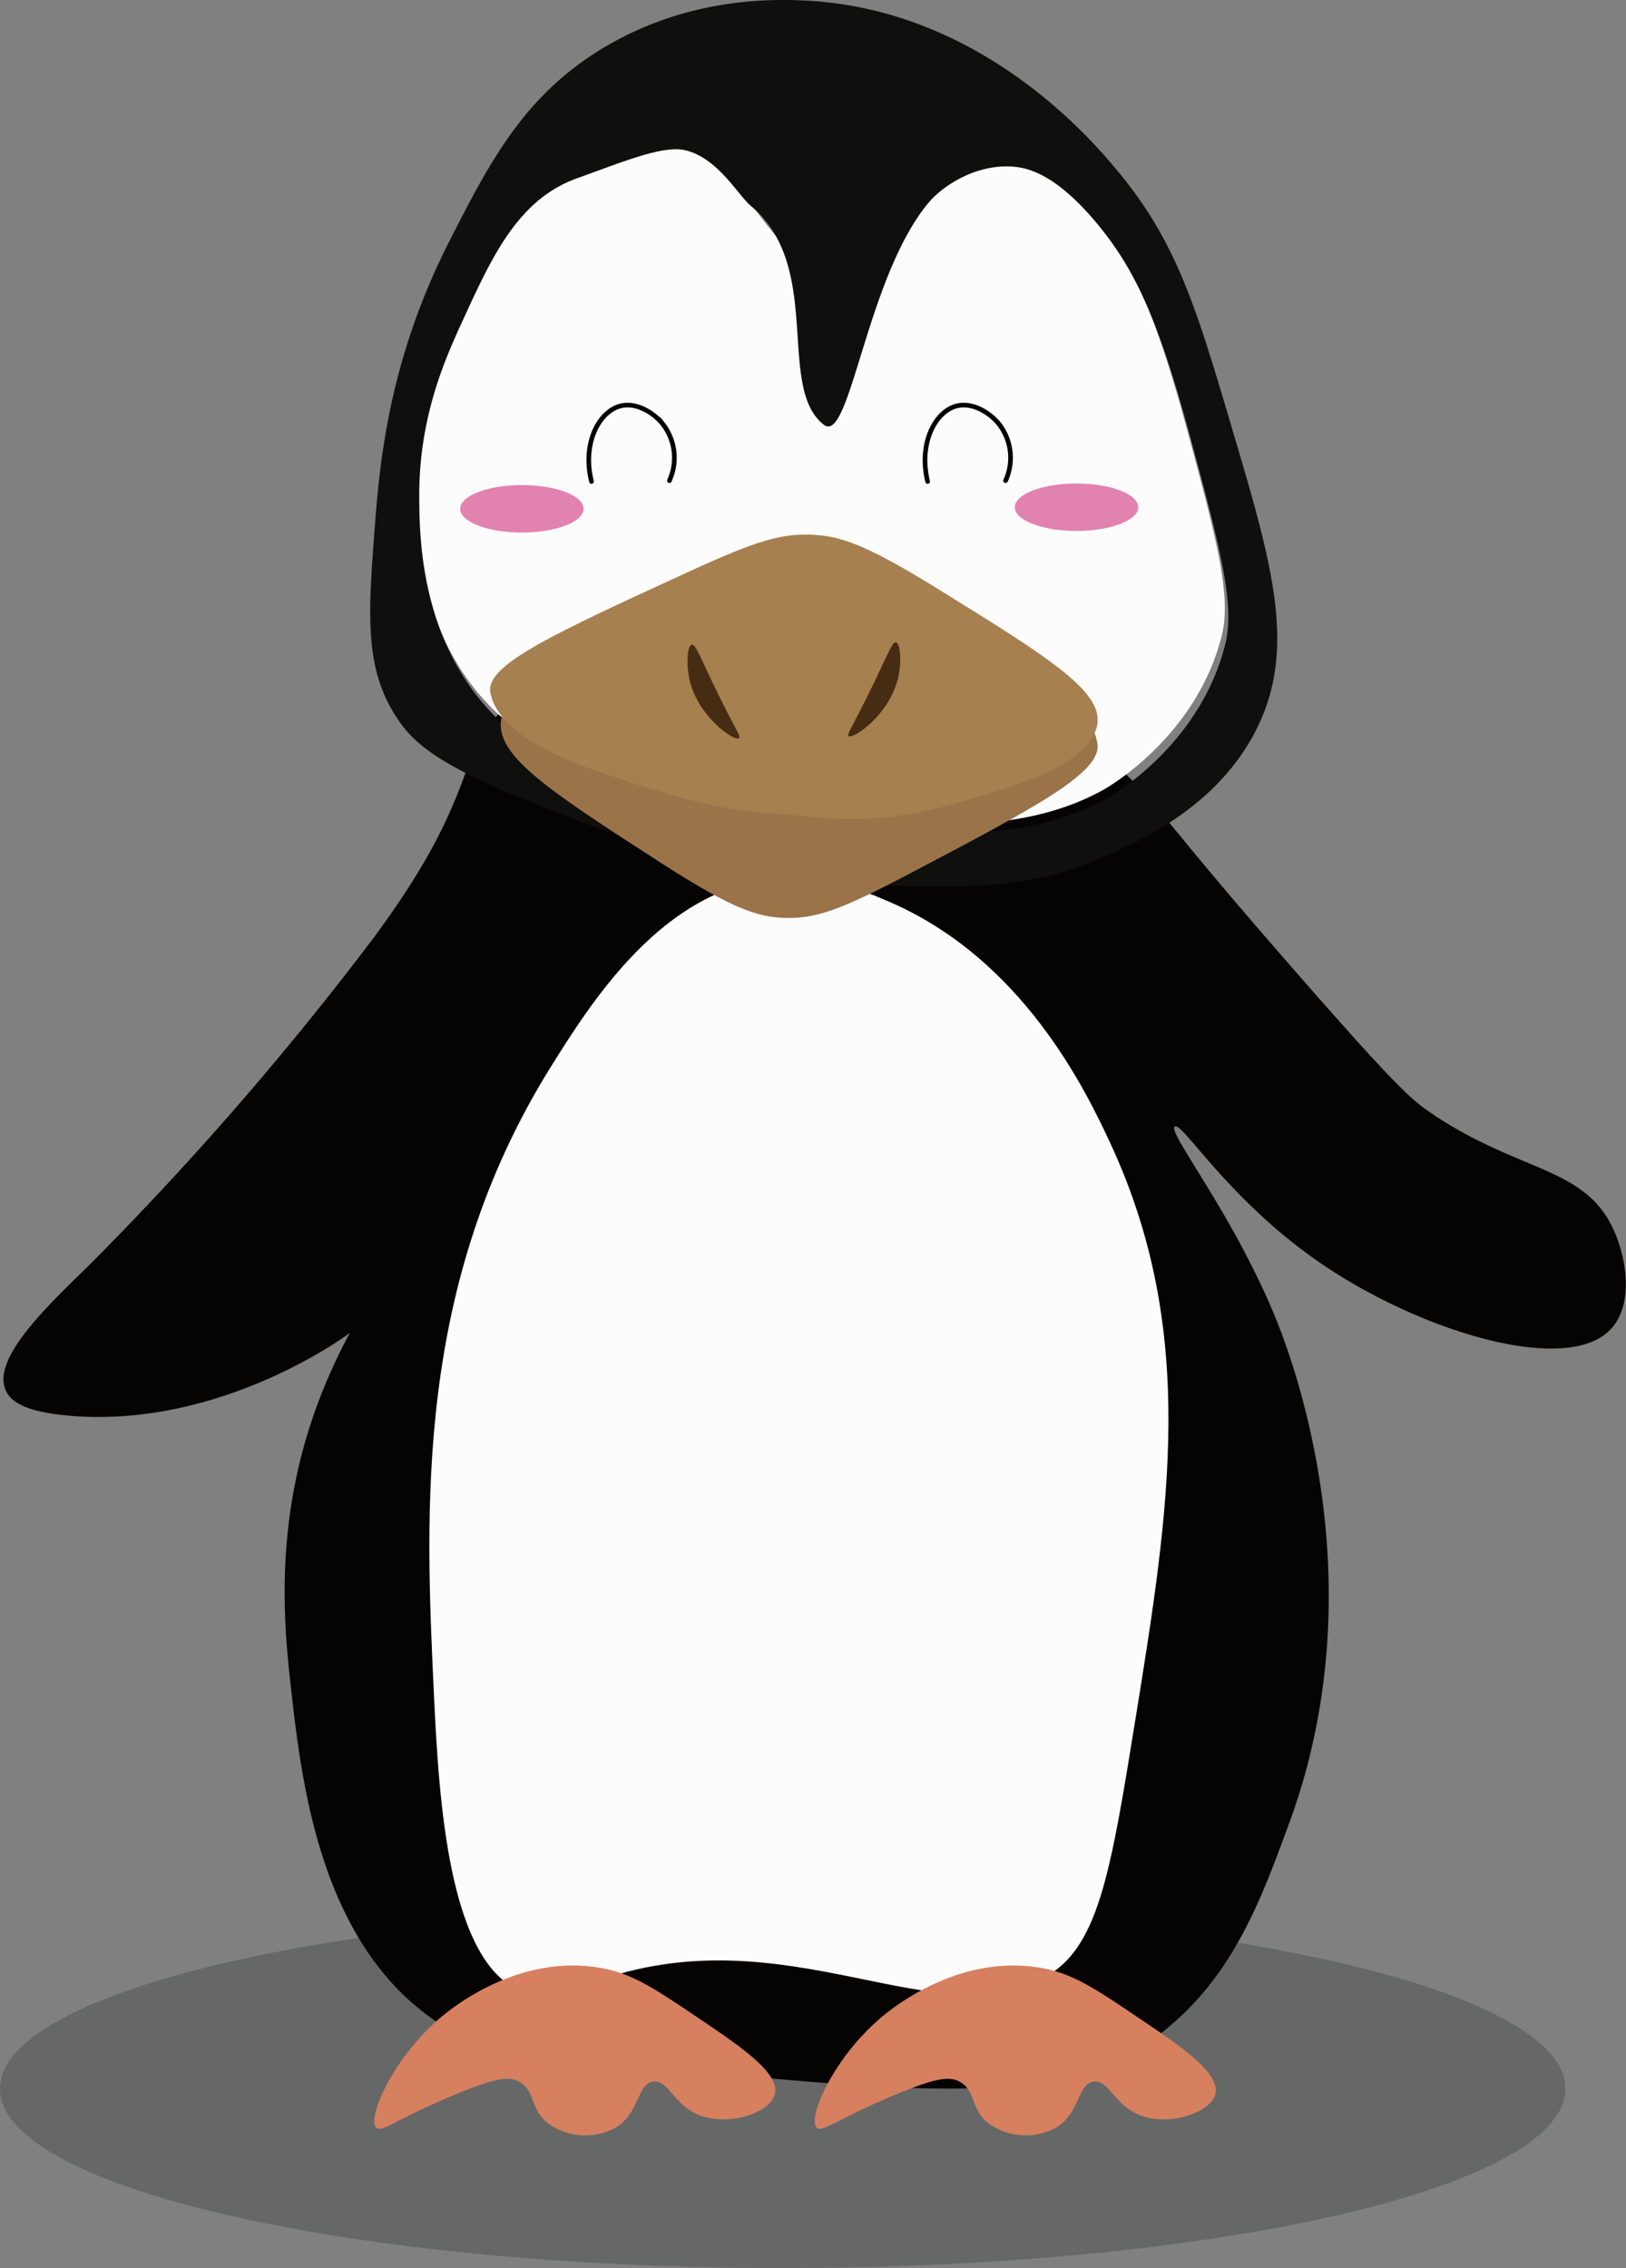 <svg xmlns="http://www.w3.org/2000/svg" width="348.82" height="486.54" viewBox="0 0 348.82 486.54"><rect x="0" y="0" width="348.82" height="486.54" fill="#808080" stroke="none"/><defs><style>.cls-1{fill:#040505;opacity:0.2;}.cls-2{fill:#050403;}.cls-3{fill:#fcfcfc;}.cls-4{fill:#0f0f0e;}.cls-5{fill:#9b7349;}.cls-6{fill:#a78050;}.cls-7{fill:#d6805f;}.cls-8{fill:#462c13;}.cls-9{fill:none;stroke:#000;stroke-linecap:round;stroke-miterlimit:10;}.cls-10{fill:#e282af;}</style></defs><title>Pinguin_Happy</title><g id="Ebene_2" data-name="Ebene 2"><g id="Ebene_1-2" data-name="Ebene 1"><path class="cls-1" d="M335.82,448.07c0,21.25-75.17,38.47-167.91,38.47S0,469.32,0,448.07s75.18-38.46,167.91-38.46S335.82,426.83,335.82,448.07Z"/><path class="cls-2" d="M111.93,148.92C95.75,160.83,105.76,167,79.53,202a679.78,679.78,0,0,1-60.29,69.29c-8.81,8.62-21.11,20.08-18,27,1.15,2.55,4.45,4.59,13.5,5.4,30.91,2.74,57-15.39,59.39-17.1,25.17-18,39.87-43.12,38.7-44.1-1.38-1.14-33,23.64-45.9,62.1-8.06,24.05-5.93,44.91-4.5,57.59,2.25,19.94,6.1,54.08,30.6,71.09,5.84,4.06,12.33,6.78,44.09,9.9,59.88,5.9,89.81,8.85,109.79-5.4,17-12.09,23.25-29.22,29.7-46.79,19.52-53.2-.49-102.46-3.6-109.79-9.17-21.65-22.58-38.36-21-39.52s11.64,16,31.76,29.62c21.65,14.66,53.11,24.05,62.1,13.5,4.67-5.49,3-15.43,0-21.6-6.39-13-20.07-11.74-38.7-24.3-4.15-2.79-7.31-5.44-27-27.9-27.78-31.67-30.51-36.68-36.9-43.19C211.47,135.36,145.9,123.91,111.93,148.92Z"/><path class="cls-3" d="M262.09,136.39c-5.41,21.53-24.19,32.39-25.43,33.06-8.77,4.89-17.55,6.15-22,6.78a80.78,80.78,0,0,1-21.21,0c-25.43-2.62-38.14-3.92-48.3-6.78-21-5.85-31.44-8.8-40.69-18.65-15-16-15.2-37.46-15.27-45.78C89,87.84,94.6,75.37,98.5,66.9c6.35-13.87,11.91-26,24.56-30.52,9.77-3.51,18.43-7.14,23.15-6,7,1.64,12.38,8.58,14.16,11.94,3.51,6.61,24,30.15,26.27,18.65,2.17-11.11,10-17.87,11.87-19.49,3.21-2.71,9.64-8.15,17.81-7.65,3.6.24,9.68,1.75,18.65,12.71,7.73,9.49,12.72,20,19.5,44.93C261,115.57,264.24,127.79,262.09,136.39Z"/><path class="cls-4" d="M264.22,91.63c-7.6-25.67-11.78-39.77-24.58-55.09-5-6-29.2-35-67.81-36.46-6.21-.23-24.28-.69-42.39,10.19-17.13,10.26-24.56,24.84-33.06,41.52-13.1,25.74-15,47.83-16.09,62.74-1.37,18.11-2,29.37,5.09,39.83,3.36,4.94,8.47,9.73,28.81,17.79,20.1,8,42.7,17,75.45,17.8,18.13.48,31,.83,46.62-5.93,7.77-3.36,24.54-10.62,33.05-27.12C278.37,139.35,273,121.22,264.22,91.63Zm-1.38,46.62c-5.42,21.53-24.2,32.38-25.44,33.05-8.77,4.9-17.54,6.15-22,6.78a79.85,79.85,0,0,1-21.2,0c-25.43-2.62-38.15-3.92-48.31-6.78-21-5.85-31.43-8.79-40.68-18.65-15-16-15.21-37.45-15.27-45.77-.13-17.18,5.43-29.66,9.33-38.13,6.35-13.86,11.92-26,24.57-30.52,9.77-3.51,18.42-7.13,23.15-6,7,1.65,11.23,9.52,14.15,12,15.6,13,5.31,38.87,15.6,46.89,5.65,4.41,9.09-31.79,22.55-47.74,2.7-3.21,9.64-8.14,17.8-7.65,3.6.24,9.69,1.76,18.66,12.72,7.73,9.49,12.71,20,19.49,44.93C261.75,117.43,265,129.65,262.84,138.25Z"/><path class="cls-3" d="M166,188.51c-23.72,2.32-38.79,25.82-47.92,40.49-29.12,46.82-26.84,95-25,134.32,1.07,22.73,3.12,58.84,19.57,64.11,5.32,1.71,10.08-.48,14.17-2,41.78-15.74,75.11,13,98.54-2,10.48-6.73,13.06-22.71,18.23-54.67,7.24-44.86,13.41-83-5.4-123.52-5.33-11.47-18.94-39.77-47.92-52C184.8,190.9,176.43,187.49,166,188.51Z"/><path class="cls-5" d="M235.43,159.49c1,6.22-13.1,13.63-41.32,28.46-14,7.34-19.36,9.28-26.29,8.94-5.27-.27-10.56-1.82-25.58-11.5-23.69-15.28-35.53-22.91-34.79-30.54.91-9.48,17.6-15,28.29-18.59,6.07-2,16.29-5.31,29.68-4.2,15.78,1.31,19.74,0,47.61,9.86C231,148.28,234.78,155.46,235.43,159.49Z"/><path class="cls-6" d="M105.17,148.44c-.9-5.84,13.62-12.5,42.67-25.83,14.38-6.6,19.91-8.32,26.95-7.86,5.37.34,10.73,1.89,25.83,11.23,23.81,14.72,35.72,22.07,34.81,29.19C234.31,164,217.2,168.89,206.24,172c-6.23,1.77-16.71,4.66-30.32,3.37-16-1.52-20.11-.33-48.29-10.11C109.5,159,105.75,152.21,105.17,148.44Z"/><path class="cls-7" d="M129.33,422.25c6.52,1.24,11.25,4.43,20.7,10.8,8.82,5.95,17.36,11.71,16.2,16.2-1,4.05-10,6.94-16.2,4.5-5.51-2.16-6.64-7.64-9.9-7.2-3.47.47-2.89,6.76-8.1,9.9a13.68,13.68,0,0,1-14.4-.9c-4.06-3.13-2.69-7.09-6.3-9-2.16-1.14-4.84-.88-13.5,2.7-12.43,5.14-15.86,8.29-17.09,7.2-2.07-1.83,3.25-14.56,13.49-23.4C96.5,431.1,111.2,418.81,129.33,422.25Z"/><path class="cls-7" d="M223.82,422.25c6.52,1.24,11.25,4.43,20.7,10.8,8.82,5.95,17.36,11.71,16.2,16.2-1.05,4.05-10,6.94-16.2,4.5-5.51-2.16-6.64-7.64-9.9-7.2-3.47.47-2.88,6.76-8.1,9.9a13.68,13.68,0,0,1-14.4-.9c-4.06-3.13-2.69-7.09-6.3-9-2.16-1.14-4.84-.88-13.49,2.7-12.44,5.14-15.87,8.29-17.1,7.2-2.07-1.83,3.25-14.56,13.5-23.4C191,431.1,205.69,418.81,223.82,422.25Z"/><path class="cls-8" d="M148.4,138.29c-.93.18-1.28,4.16-.44,7.69,1.88,7.86,9.6,13.14,10.59,12.38.49-.36-.89-2-5.29-11.1C150.1,140.69,149.18,138.13,148.4,138.29Z"/><path class="cls-8" d="M192.21,137.81c.93.18,1.28,4.16.44,7.68-1.88,7.87-9.6,13.15-10.59,12.39-.49-.37.89-2,5.29-11.1C190.51,140.2,191.43,137.65,192.21,137.81Z"/><path class="cls-9" d="M126.89,103.28c-2.06-8.26,1.69-15.11,6.29-16.21,3.33-.81,7,1.44,8.93,3.8a11.78,11.78,0,0,1,1.49,12.24"/><path class="cls-9" d="M199,103.28C197,95,200.7,88.17,205.3,87.07c3.33-.81,7,1.44,8.93,3.8a11.78,11.78,0,0,1,1.49,12.24"/><ellipse class="cls-10" cx="230.94" cy="108.81" rx="13.24" ry="5.09"/><ellipse class="cls-10" cx="111.96" cy="109.15" rx="13.24" ry="5.09"/></g></g></svg>